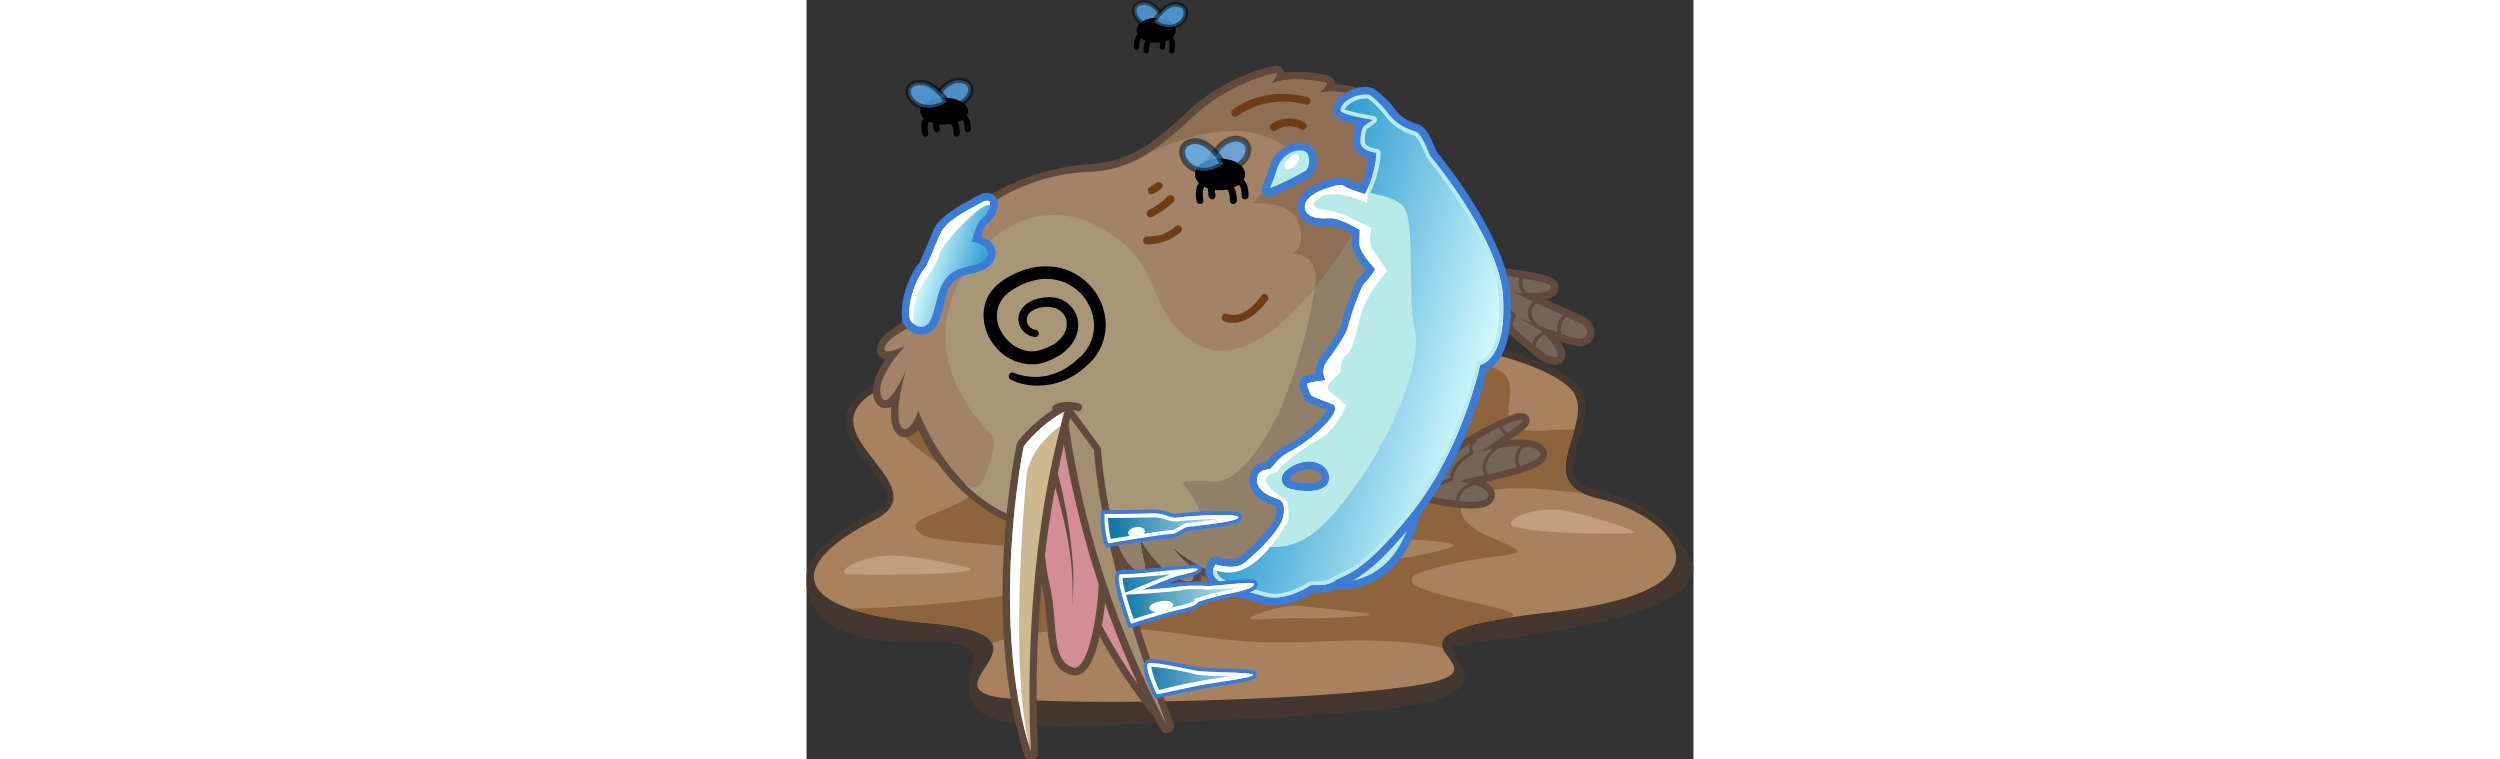 <svg xmlns="http://www.w3.org/2000/svg" height="80px" xmlns:xlink="http://www.w3.org/1999/xlink" id="Layer_2" data-name="Layer 2" viewBox="0 0 263.5 225.5"><rect x="0" y="0" width="263.5" height="225.5" fill="#333333" stroke="none"/><defs><path id="reuse-0" d="M37.8 29.6s4-7.2 9-5.5c5.3 1.7-.6 11-9 5.5Z" class="cls-23"/><path id="reuse-1" d="M41.7 30.3s-4.1-7.2-9.5-5.6c-5.4 1.7.7 11 9.5 5.6Z" class="cls-22"/><path id="reuse-2" d="M106.5 6s-3.3-6.6-7.6-5c-4.2 1.4.6 10 7.6 5Z" class="cls-23"/><path id="reuse-3" d="M103.2 6.5s3.4-6.5 7.8-5c4.5 1.5-.5 10-7.8 5Z" class="cls-22"/><path id="reuse-4" d="M119.6 48s4.1-8.5 9.6-6.5-.7 12.9-9.6 6.4Z" class="cls-23"/><path id="reuse-5" d="M123.8 48.7s-4.4-8.4-10-6.5c-5.8 2 .6 13 10 6.5Z" class="cls-22"/></defs><defs><linearGradient id="linear-gradient" x1="563.7" x2="563.7" y1="-21.1" y2="-3" gradientTransform="rotate(-74 362.5 377.2)" gradientUnits="userSpaceOnUse"><stop offset="0" stop-color="#dbffff"/><stop offset="1" stop-color="#339ed3"/></linearGradient><linearGradient xlink:href="#linear-gradient" id="linear-gradient-2" x1="569.5" x2="569.5" y1="153.2" y2="89.2"/><linearGradient id="linear-gradient-3" x1="405.6" x2="405.6" y1="426.6" y2="386.3" gradientTransform="rotate(-93 165.4 439.3)" gradientUnits="userSpaceOnUse"><stop offset="0" stop-color="#dbffff"/><stop offset="1" stop-color="#1376a6"/></linearGradient><linearGradient xlink:href="#linear-gradient-3" id="linear-gradient-4" x1="456.8" x2="456.8" y1="394.4" y2="354.4" gradientTransform="rotate(-98 187.8 414.4)"/><linearGradient xlink:href="#linear-gradient-3" id="linear-gradient-5" x1="421.4" x2="421.4" y1="474.5" y2="434.5" gradientTransform="rotate(-100 150 443.7)"/><style>.cls-11,.cls-12,.cls-4,.cls-5,.cls-6,.cls-7,.cls-8,.cls-9{stroke-linecap:round;stroke-linejoin:round}.cls-11,.cls-12{stroke:#614a3c}.cls-11,.cls-12,.cls-4,.cls-5,.cls-6,.cls-7,.cls-8,.cls-9{fill:none}.cls-4{stroke-width:1.842px}.cls-4,.cls-5,.cls-6,.cls-7,.cls-8,.cls-9{stroke:#000}.cls-14{fill:#fff}.cls-18{fill:#3c7bd6}.cls-5{stroke-width:1.357px}.cls-6{stroke-width:2.041px}.cls-19{fill:#614a3c}.cls-20{fill:#756558}.cls-7{stroke-width:1.735px}.cls-21{fill:#b7eae8}.cls-22{opacity:.5}.cls-22,.cls-23{fill:#59b2ff}.cls-8{stroke-width:1.596px}.cls-9{stroke-width:1.566px}.cls-29{fill:#703c16}.cls-30{fill:#c39e7e}.cls-11{stroke-width:1.007px}.cls-23{opacity:.47}.cls-12{stroke-width:1.113px}.cls-35{fill:#433730}</style></defs><g id="Layer_1-2" data-name="Layer 1"><path d="M75.6 214.5C61 214.5 54 213 51 209.1c-1.8-2.3-2.2-5.5-1-9.7.8-3.3.6-5.6-.5-7-2-2.6-7.6-2.6-14.1-2.6-5 0-10.8 0-16.6-1.2C.2 185 1 173.5 1 173s.5-1 1-1c1.6 0 161-13 227.2-13 23.4 0 28 1.6 29.3 2.8 3.1 3 4.3 5.8 3.6 8.5-1.8 6.1-13.4 11-36.5 15.5-9 1.7-16.2 2.6-22 3.2-7 .9-12.6 1.5-13.2 3.1-.2.6 0 1.8 2.4 4.7 1.5 1.9 2 3.6 1.2 5.3-3.3 7.4-31.5 9-81.2 11.1l-5.3.3c-13.2.6-23.6 1-32 1Z" class="cls-35"/><path d="M229.3 160c15.9 0 26.6.8 28.5 2.6 10.4 9.5-3 16.5-32.3 22.2-29.3 5.6-42.2 2-33.4 12.6 8.7 10.6-25.7 12.4-79.3 14.8-15.5.7-27.7 1.3-37.2 1.3-20.4 0-27.5-2.9-24.7-13.8 4.1-16-14-8.6-32-12.1C1.2 184 2.3 173 2.3 173s160-13 227-13m0-2.2C163 158 3.7 171 2 171c-1 .2-1.8 1-2 2 0 .5-1 13 18.6 16.8a86.8 86.8 0 0 0 16.8 1.1c6.2 0 11.6 0 13.3 2.2.9 1.2 1 3.2.2 6.2-1.2 4.5-.8 8 1.2 10.6 3.3 4.2 10.4 5.8 25.5 5.8 8.4 0 18.8-.5 32-1l5.3-.3c55.8-2.5 78.8-4.2 82.2-11.8.6-1.4.9-3.6-1.4-6.4-2-2.5-2.2-3.4-2.2-3.6.8-1 7-1.8 12.3-2.4 5.9-.7 13.1-1.5 22-3.3 24-4.6 35.5-9.6 37.4-16.2.9-3.1-.4-6.4-4-9.5-1.6-1.6-6.5-3.2-30-3.2Z" class="cls-35"/><path fill="#a8825f" d="M90.8 209.6c-14.5 0-25.6-.4-32.2-1.1-5-.6-7.7-1.7-8.6-3.6-1-2.2.5-4.6 2-7 1.5-2.3 3-4.6 2.2-6.4-1.3-2.6-7.4-4.4-18.2-5.3-21.7-2-33.4-6.5-34.8-13.5-1.1-5.9 5.2-12.4 18.3-19 3-1.6 4.7-3.2 5.1-5 .7-3.3-2.2-7.1-5.4-11.2-3.9-5-8-10.2-5.9-15.5 2.5-6.5 14-11.3 36-15.2 34.1-6 65.7-9.1 94-9.1 55.5 0 82.2 11.7 86 19 2.1 4.2.6 9.2-.9 14-1.4 4.5-2.7 8.7-1 11.8 1.3 2.2 4 3.7 8.4 4.6 11.7 2.6 24 10.5 23.6 18.8-.3 5.9-7.2 13.6-38.3 17.1-19.3 2.1-29.8 4.8-31 7.8-.5 1 .2 2.2 1.5 3.8 1.2 1.6 2.4 3.3 1.8 5-.6 1.7-2.3 2.8-5.7 3.8-13.7 3.8-61 6.2-97 6.2Z"/><path d="M143.3 98.8c53.7 0 81.3 11.2 85 18.5 5 9.9-13.4 26.4 7.3 30.9 20.6 4.5 44.6 27.1-14.6 33.7-59.3 6.6-14.8 15-33.6 20.4-13.6 3.8-61.6 6.2-96.6 6.2-13.6 0-25.2-.3-32.1-1.1-24.7-2.8 20-18.5-22.6-22.3-42.6-3.8-41.6-17.6-16.1-30.5 25.5-12.8-45.6-33.4 29.5-46.7 37.2-6.6 68.4-9.1 93.8-9.1m0-2.2c-28.3 0-60 3-94.2 9.1-22.8 4-34.1 9-36.8 16-2.3 5.8 2.2 11.5 6 16.5 3 3.7 5.9 7.5 5.3 10.2-.4 1.5-2 3-4.6 4.3C5.5 159.5-1 166.5.1 172.9c1.5 7.5 13.5 12.4 35.8 14.3 14.1 1.3 16.8 3.8 17.3 4.8.6 1.2-.8 3.4-2 5.3-1.7 2.5-3.5 5.3-2.2 8 1 2.4 4 3.7 9.4 4.3a330 330 0 0 0 32.4 1.1c36 0 83.4-2.4 97.2-6.3 3.7-1 5.7-2.4 6.4-4.4.8-2.3-.7-4.4-2-6-.6-1-1.6-2.3-1.4-2.8.5-1.2 4.5-4.3 30.2-7.1 25.6-2.9 38.8-9 39.3-18.2.5-8.9-12.3-17.2-24.5-19.8-4-.9-6.5-2.3-7.6-4.1-1.5-2.7-.3-6.7 1-11 1.6-5 3.2-10.2.9-14.7-5-9.6-37-19.7-87-19.7Z" class="cls-35"/><path d="M46.4 168.3s-17.8-4.6-26.2-2.8c-8.4 1.8-10.2 4.6-8.4 5 1.8.6 47.9.3 34.6-2.2Z" class="cls-30"/><path fill="#8d643c" d="M228.2 127.6c-2.6 0-5.4 0-8.4.3-25.6 2 5-19.7-25.5-20-30.5-.2-113.5 4.8-113.5 4.8l-38.2 2.6s-16-2.9-16 8.4 28.8 19.3 21.2 24.2c-7.6 5-20 6.4-13.8 10.7 6.2 4.2 46.3 2 46.4 10.4.2 7.5-46 11.5-67.7 11.8a101 101 0 0 0 23.4 4.3c13 1.1 17.9 3.4 19 6 4-1.6 10.8-3.2 22.8-4 32.6-2.1 38.8 5 71.3 3.6 18.3-.8 30.8-.4 39.8 1.8-1-3 1.3-6 18.1-8.7s-45.1-8-22.3-14.5c22.7-6.5 35.5-2.5 18.9-9.5-16.7-7-11.2-17.6 19.5-14l7 .6c-7.7-4-4-11.6-2-18.8Zm-80 56c-7.8 0-17.2.9-16.4 0 .8-.7 8.3-4 15-3.5s18.8 2 18.8 2c7.3.9-9.5 1.6-17.4 1.6Zm13.4-16.7L172 160s17.6.3 20 1.8c2.5 1.4-25.9 6.6-30.4 5Z"/><path d="M226.4 158.3s-10.1-.3-15.7-1.7c-5.5-1.4 5.7-7 15.7-4.7s20.8 6 19.2 6.4-15.6.2-19.2 0Z" class="cls-30"/><path d="M222.4 107.3c-1.1 0-2.8-.7-4.4-1.8-3.8-2.6-12-10.4-12.4-10.7-1.2-1.1-12.3-11.3-10.3-15 .6-1.1 2.2-1.1 2.7-1.1 1.8 0 4.5.7 7.1 1.4l3.7.8 3.4.6c6.2 1 9.3 1.6 10 3.2.2.6.2 1.2-.2 1.7-.5.8-1.7 1.8-6.6 1.8l7.2 3.3c3.5 1.5 6.5 2.9 7.8 3.6 2 1 2.9 2.6 2.5 4.3-.4 1.4-1.7 2.4-3.3 2.4a59.9 59.9 0 0 1-9.2-2.8c4 4.5 4.2 6.2 3.8 7.2-.1.3-.6 1-1.8 1Z" class="cls-20"/><path d="M198 79.8c2.6 0 7.4 1.6 10.6 2.2 4.2.9 13.8 1.7 12.5 3.8-.7 1-3.4 1.3-6 1.3s-5.1-.3-5.1-.3c4.6 2.4 16.8 7.7 20 9.3 2.8 1.5 2.3 4.5-.4 4.5a4 4 0 0 1-.6 0c-3.2-.5-17.3-6.2-17.4-6.2l6.8 4c5.4 5.8 5.5 7.7 4 7.7a8 8 0 0 1-3.8-1.6A167.4 167.4 0 0 1 206.4 94c-6-5.3-11.1-11.8-10.1-13.6.2-.4.8-.6 1.7-.6m0-2.2c-1.8 0-3 .6-3.7 1.7-1 1.8-.2 4.2 2.7 8a165.5 165.5 0 0 0 20.4 19.2c.8.5 3 1.9 5 1.9a3 3 0 0 0 2.8-1.8c.5-1.2.4-2.6-1.4-5.2a33.1 33.1 0 0 0 5.8 1.5c2.1 0 4-1.3 4.4-3.2.4-1.8-.4-4.2-3-5.6l-8-3.6-3.3-1.5c1.6-.4 2.7-1 3.3-2 .5-.8.6-1.8.2-2.7-1-2.1-4-2.8-10.8-3.9L209 80l-3.6-1c-2.7-.6-5.4-1.3-7.4-1.3Z" class="cls-19"/><path d="M224 100.2s-1.9-4 1.8-6.8M217 97s-4.7-3.9-.3-7.5M216.2 103.7s-.9-3.3 3.3-5M214.3 88s-3.6-2.5-1.5-6.5M210.1 98.8c.2-.4-1.9-2.6.2-5 0 0-4.4-3.1-2-7 0 0-4.6-3-2.4-6.3" class="cls-12"/><path d="M197.4 150.1a68 68 0 0 1-19.4-3.8c-1.4-.6-1.7-1.5-1.7-2 0-3.4 11.4-8.6 16.4-10.7 1.2-.8 11.8-8 18-9.6l1.7-.3c1 0 1.3.6 1.3.9.4 1.1-.7 2-5.8 5.6l-2.8 2c2-.3 4.4-.6 6.6-.6 3.7 0 6 .7 7 2.2.3.6.4 1.3.1 2-1 2.6-8.8 4.5-18.8 6.7l-1.8.4c2.1.6 4.3 1.5 5 3 .4.7.4 1.5 0 2.3-.7 1.3-2.6 2-5.8 2Z" class="cls-20"/><path d="M212.4 124.7c2.4 0-6.4 5.3-9 7.5l-3.2 1.9s6.3-1.5 11.5-1.5c2.8 0 5.3.4 6.1 1.8 2.4 3.7-20.2 7.2-24 8.6 0 0 10.2 1.4 8.5 4.7-.6 1-2.4 1.4-4.9 1.4-5.7 0-15-2.2-19-3.7-5.8-2.3 14.8-11 14.8-11s11.5-7.8 17.7-9.4l1.5-.3m0-2c-.5 0-1.2 0-2 .3a82 82 0 0 0-18.1 9.7c-.9.3-4.4 1.8-8 3.7-7.5 3.9-9 6-9 7.9 0 .6.3 2.1 2.3 3a69.3 69.3 0 0 0 19.8 3.8c2.3 0 5.5-.2 6.7-2.5.5-1 .5-2.2 0-3.2a5.7 5.7 0 0 0-2.4-2.2c11.5-2.6 16.9-4.3 18-7.1.5-1 .4-2-.2-2.8-1.1-1.8-3.6-2.7-7.8-2.7l-2.8.1c4.7-3.2 6.4-4.5 5.8-6.4-.2-.8-1-1.6-2.3-1.6Z" class="cls-19"/><path d="M213.5 131.8s-4.5 3.4-1.4 7.8M206.5 131.8s-8.1 5-3.9 10.1M206.1 125.7s-.1 2.6 2.8 3.7M199.7 143.3s-6.2.7-6.4 6.1M198.5 131s-2 1.4-.8 3.5c0 0-6.4 3.5-6 8 0 0-7.3 1.4-7 5.7" class="cls-11"/><path d="M159.2 173.9a22 22 0 0 1-13-4.6c-.5-.4-.6-1-.3-1.5 9-14.5 33.2-18.8 34.2-19h.2a1.1 1.1 0 0 1 1.1 1.3c0 .7-1.7 15.5-13.3 21.5a19.3 19.3 0 0 1-8.9 2.3Z" class="cls-21"/><path d="M180.3 150s-1.5 14.8-12.7 20.6a18 18 0 0 1-8.4 2.1c-7.2 0-12.3-4.3-12.3-4.3 8.8-14.2 33.4-18.4 33.4-18.4m0-2.3a2.2 2.2 0 0 0-.4 0c-1.6.3-25.8 4.7-35 19.5-.6 1-.4 2.2.5 3 .2.1 5.9 4.8 13.8 4.8 3.3 0 6.4-.8 9.5-2.4 11.6-6 13.7-20.6 13.9-22.2v-.4c0-1.3-1-2.3-2.3-2.3Zm0 4.6Z" class="cls-18"/><path fill="#a38367" d="M137.1 175.2c-1.4 0-2.8-.2-4.2-.4a52 52 0 0 1-17.6-6.3c.6 1.2 1 3 .4 4.1-.3.4-.9 1.2-2.3 1.2a8 8 0 0 1-2.7-.6c-3.9-1.5-7.4-5.3-9.7-8.3v.2c.6 2.2 1 3.8.1 4.8a2 2 0 0 1-1.6.7c-.5 0-1 0-1.5-.2-3.9-1.3-6.2-7.4-7-9.7H90c-4.4 0-16.3-.7-31.1-7.3-15.1-6.7-23.1-22-25.8-28.2-1 2-2.4 3.5-4 3.5-1 0-2.6-.5-3-4.1-.2-2 0-4.5.4-6.9-1 1.4-2.2 2.4-3.3 2.4-.6 0-1.7-.3-2.3-2.2-1.1-4 2-9 4.5-12.4l-1.3.2c-.8 0-1.4-.3-1.8-.7a2 2 0 0 1-.4-1.6c.3-2.6 4.9-5.4 7-6.4C38 60.6 64.5 51.2 85.1 49.8c12.7-1 20.5-8.2 29.6-16.6a55.3 55.3 0 0 1 24.4-12.6c.7 0 1.2.3 1.5.9 0 .2.2.6 0 1.4a40.6 40.6 0 0 1 14 .6c.4.2.8.6 1 1.2 0 .2 0 .6-.4 1.4h.6c5.9 0 12.9 2.5 14 4.5a84 84 0 0 0 9.7 10 81 81 0 0 1 13.6 25.8 82.3 82.3 0 0 1 .3 56.6c-14 36-38.4 52.2-56.4 52.2Z"/><path d="M139.2 21.8c1.5 0-1.4 3.2-1.4 3.2 2.2-1 5-1.4 7.7-1.4 4.1 0 8 .8 8.7 1 1.3.4-2 3-2 3 1.1-.2 2.4-.4 3.7-.4 5.8 0 12.2 2.6 13 4 1 1.6 9.1 9.9 10.2 10.4 1 .5 29.4 39.6 13.3 81-14.7 38-39.6 51.4-55.3 51.4-1.4 0-2.7-.1-4-.3-15.2-2.5-24.6-11.5-24.6-11.5 1.9 3.3 5.2 5.6 5.2 5.6s2.8 4.8-.3 4.8a7 7 0 0 1-2.3-.5c-6.4-2.4-12-12-12-12 0 4.3 2.8 9.4.4 9.4-.3 0-.7 0-1.1-.2-4.2-1.4-6.6-9.8-6.6-9.8h-1.7c-4.2 0-16-.6-30.7-7.1C41 144 33.2 122 33.2 122c-1 3.3-2.7 5.5-4 5.5-.9 0-1.6-1-1.8-3.2-.7-5.5 2.3-14.6 2.3-14.6s-4 9.2-6.4 9.2c-.5 0-.9-.4-1.2-1.4-1.6-5.6 7.2-14.7 7.2-14.7s-3.4 1.6-5.1 1.6c-.7 0-1.2-.2-1-1 .2-2.4 6.7-5.8 6.7-5.8A57.6 57.6 0 0 1 85.2 51c13-1 21-8.2 30.4-16.9a54.2 54.2 0 0 1 23.6-12.2m0-2.3h-.2c-1.6.1-14.7 3.4-25 12.8-8.9 8.3-16.6 15.4-29 16.3a67 67 0 0 0-29.7 8.8A60.6 60.6 0 0 0 28 96.2c-2.5 1.4-6.7 4.1-7 7-.2 1 0 1.9.6 2.6.4.3 1 .7 1.8 1-2.3 3.3-4.4 7.8-3.4 11.4.8 2.8 2.6 3 3.4 3 .3 0 1 0 1.8-.4a21 21 0 0 0 0 3.9c.5 4.7 3 5.2 4 5.2 1.4 0 2.8-.8 4-2.3a55.3 55.3 0 0 0 25.4 26.9c15 6.6 27.1 7.3 31.6 7.3 1.1 3 3.6 8.3 7.6 9.7l1.8.3a3.2 3.2 0 0 0 3.2-3.1c2.2 2.3 4.8 4.5 7.6 5.5a9 9 0 0 0 3.1.7c2 0 3-1 3.3-1.7a4 4 0 0 0 .4-2.4 52.9 52.9 0 0 0 20 5.5c9.3 0 20-4.3 29.5-12a97.1 97.1 0 0 0 28-40.8 83.4 83.4 0 0 0-.3-57.5c-2.8-8.1-6.1-14.6-8.5-18.5a31.8 31.8 0 0 0-5.7-8h.1c-1.2-.7-8.5-8.1-9.3-9.5-1.4-2.6-8.6-4.8-14-5l-.1-.6c-.2-1-1-1.7-2-2a42 42 0 0 0-13-.9l-.1-.5c-.4-1-1.4-1.5-2.5-1.5Z" class="cls-19"/><path fill="#8e6e54" d="M179 41.6c-1-.5-9.2-8.8-10.1-10.5-1-1.6-10.3-5-16.7-3.5 0 0 3.3-2.6 2-3-1.3-.3-10.8-2.2-16.4.4 0 0 3-3.4 1.3-3.2-1.6.1-14 3.5-23.5 12.2a96.5 96.5 0 0 1-14.1 11.6s19.5-10.2 33.9-5.4c14.4 4.9 7 10 7 10l-10 10.2s12.1-1 14 6.5c2 7.5-2.3 8.3-2.3 8.3s7.7-.2 7.2 8.6a148 148 0 0 1-11.2 39.6c-4.5 9-12.1 20.6-19.5 19.8-7.3-.7-8.8.3-8.8.3s10 12.9 3.6 12.3c-6.5-.6-10.5-3.7-10.5-3.7s2.7 9.2-.4 7.5a42 42 0 0 1-6.2-4.7s-2.4 2.9-6.3 5c.5 1.8 2.8 8.2 6.4 9.4 4.2 1.4.6-4.4.8-9.1 0 0 5.5 9.5 12 11.9 6.4 2.4 2.5-4.3 2.5-4.3s-3.3-2.3-5.2-5.6c0 0 9.4 9 24.6 11.5 15.2 2.5 43.3-9.7 59.3-51 16-41.5-12.3-80.6-13.3-81.1Z"/><path fill="#a89677" d="M167.1 60c-8.1 19-33.2 52.3-50.7 42.4-17.4-9.9-8-23.1-29.6-35C65 55.6 44.5 75.6 41.6 95c-2.8 19.2 12.8 33.6 14 34.7 1 1-1.5 10.1-3.3 13.4-1.6 3.2-5.2.7-5.4.6 3.5 3.4 7.6 6.6 12.5 8.8 18.6 8.2 32.4 7 32.4 7s2.4 8.5 6.6 9.9c4.2 1.4.6-4.4.8-9.1 0 0 5.5 9.5 12 11.9 6.4 2.4 2.5-4.3 2.5-4.3s-3.3-2.3-5.2-5.6c0 0 9.4 9 24.6 11.5 15.2 2.5 43.3-9.7 59.3-51 13.5-34.8-4.3-67.9-11-78a27 27 0 0 0-14.3 15.4Z"/><path d="M61.7 110.8a17.2 17.2 0 0 0 16.2-2 24 24 0 0 0 3.3-2.7 12.4 12.4 0 0 0 4.1-11 14.2 14.2 0 0 0-18-11.7 20.2 20.2 0 0 0-7.4 3.6c-2 1.7-3.3 4-3.3 6.4-.2 2.5.9 5.1 2.6 7.1 1.7 2 4 3.4 6.5 3.8 1.3.2 2.6 0 3.8-.3 1.3-.4 2.6-1 3.8-1.6 2.2-1.4 4-3.6 4-5.9 0-1.2-.2-2.3-1-3.2a5.3 5.3 0 0 0-2.9-1.9 9 9 0 0 0-3.9 0 6 6 0 0 0-3.3 1.6c-.7.8-1 2-.6 3s1.3 1.9 2.5 2a1 1 0 0 1-.3 2.1A5.4 5.4 0 0 1 63 94c.2-1 .6-1.9 1.2-2.6 1.3-1.5 3-2.3 4.7-2.7a14 14 0 0 1 2.5-.4c1 0 1.8 0 2.7.2a8.2 8.2 0 0 1 6.6 8.1c0 2-.7 3.8-1.7 5.3a13 13 0 0 1-3.8 3.6c-1.5 1-3 1.6-4.6 2.2-1.7.5-3.6.7-5.3.4-3.6-.4-6.9-2.3-9.1-5a14.5 14.5 0 0 1-3.6-9.7c0-1.8.5-3.6 1.3-5.3.9-1.6 2.1-3 3.4-4 1.4-1.2 3-2 4.4-2.7 1.5-.7 3-1.3 4.7-1.7a19 19 0 0 1 10 .2 17.7 17.7 0 0 1 12.4 15 15.8 15.8 0 0 1-5.4 13.6 24.5 24.5 0 0 1-3.9 3 20.6 20.6 0 0 1-14.1 2.8c-1.6-.3-3.1-.7-4.7-1.5a1 1 0 0 1 1-2Z"/><path fill="#918067" d="M194 117.9a80.3 80.3 0 0 0 2.4-9.8l.1-1.1.4-3.2v-.3c.2-1.2.3-2.3.3-3.5v-1l.1-2.4V92l-.2-2.3-.1-1-.3-2.8v-.4l-.5-3.2-.2-.6a85 85 0 0 0-.4-2.5l-.2-.9a89.7 89.7 0 0 0-1.3-5.1l-.2-.9-.7-2.3-.1-.4-1-2.8v-.4l-.9-2.2-.3-.7a114 114 0 0 0-1.6-4.1l-.4-.8-.7-1.6-.3-.6-1-2-.2-.6-.7-1.3-.4-.8A145.8 145.8 0 0 0 184 49l-.4-.8-.4-.6-.5-.8v-.2l-1.4-2a27 27 0 0 0-14.3 15.4c-3.2 7.4-9 17.1-16 25.5a154 154 0 0 1-11 37.8c-4.5 9-12.1 20.6-19.5 19.8-7.3-.7-8.8.3-8.8.3s10 12.9 3.6 12.3c-6.5-.6-10.5-3.7-10.5-3.7s2.7 9.2-.4 7.5a42 42 0 0 1-6.2-4.7s-2.4 2.9-6.3 5v.4l.2.2a31.7 31.7 0 0 0 .3 1v.1l.3.5v.3l.3.5.1.2.3.6v.2l.4.7.1.1 1 1.7.1.1.4.6.2.2a9.3 9.3 0 0 0 1 1l.3.2.5.3.2.2.7.3c4.2 1.4.6-4.4.8-9.1 0 0 5.5 9.5 12 11.9 6.4 2.4 2.5-4.3 2.5-4.3s-3.3-2.3-5.2-5.6c0 0 9.4 9 24.6 11.5 15.2 2.5 43.3-9.7 59.3-51 .5-1.3 1-2.5 1.3-3.7l.4-1.1Z"/><path fill="#d28d96" stroke="#614a3c" stroke-linecap="round" stroke-linejoin="round" stroke-width="2.1" d="M107 215.5s-30.8-30.9-37-83.3l7.4-9.3s12.6 59 29.7 92.6Z"/><path fill="#d28d96" stroke="#614a3c" stroke-linecap="round" stroke-linejoin="round" stroke-width="2.3" d="M69.4 148s-1 14 1.7 25.9c2.7 12 .1 23.1 7.7 25.5S89 172.6 88 162.2a215.6 215.6 0 0 0-10.9-36.3s-7.8 15.5-7.8 22Z"/><path d="M72.4 133a145.7 145.7 0 0 1 6.8 35.7c.2 4 0 8-.3 12a85.7 85.7 0 0 0-2-23.9 157.9 157.9 0 0 0-6.7-23 1.1 1.1 0 1 1 2.2-.8Z" class="cls-19"/><path fill="#a18f70" d="M107 216.6a1 1 0 0 1-.9-.5 277.9 277.9 0 0 1-29.8-93 1 1 0 0 1 2-.8l7.9 10.8.2.5c2.4 33.7 21.5 81 21.7 81.5a1 1 0 0 1-1 1.5Z"/><path d="m77.4 122.9 8 10.8c2.4 34.2 21.7 81.8 21.7 81.8A274.2 274.2 0 0 1 77.4 123m0-2.1a2.1 2.1 0 0 0-2.2 2.3c0 .5 5 47.4 30 93.5a2.1 2.1 0 0 0 3.8-1.9c-.1-.4-19.1-47.7-21.5-81.2 0-.4-.2-.7-.4-1l-8-10.9c-.5-.5-1-.8-1.7-.8Z" class="cls-19"/><path fill="#ceb891" d="M66.6 224.4a1 1 0 0 1-1-.7c-12.5-39.6-2.3-90.7-2.2-91.2l.2-.5a38.4 38.4 0 0 1 13.1-10.8 1 1 0 0 1 1 1.3 341.5 341.5 0 0 0-10 100.8 1 1 0 0 1-1 1.1Z"/><path d="M76.7 122.2c-13.7 48-10 101.1-10 101.1-12.6-39.7-2.2-90.6-2.2-90.6 5.4-7.2 12.2-10.5 12.2-10.5m0-2.1-1 .2c-.7.4-7.4 3.8-13 11-.1.3-.3.6-.3 1-.5 2-10.4 51.9 2.2 91.7a2.1 2.1 0 0 0 4.2-.8 340.7 340.7 0 0 1 10-101c0-1.1-.9-2.1-2-2.1Zm0 4.3Z" class="cls-19"/><path d="m75.5 126.5.7-4c-1.7 1-7.2 4.2-11.7 10.2 0 0-10.4 50.9 2.1 90.6-6.3-22.6-2.2-71.9-1.3-81.3.8-9.4 10.2-15.5 10.2-15.5Z" class="cls-14"/><path fill="none" stroke="#614a3c" stroke-linecap="round" stroke-linejoin="round" stroke-width="2.3" d="M80.7 121s-4-1.3-6.6.4"/><path fill="url(#linear-gradient)" d="M34.1 98.3c-2 0-4.2-1.8-4.5-3.3-1.1-6 3-14.2 4.5-15.8.6-.7 1.7-3.4 2.6-5.6.8-2 1.6-4 2.4-5.4 1.7-3.2 6.8-6 9.5-7.5l1.2-.7c1.5-.8 2.7-1.5 3.8-1.5a2 2 0 0 1 2 1.3c.8 2.2-1.7 5.2-3 6.2a15 15 0 0 0-2.1 5c1.6.4 3.4 1.3 4.2 2.7.5 1 .5 2.1 0 3.1-1.1 2.2-4 2.9-6 3.3l-1.6.5-.5.1c-1.7.6-3.6 1.3-5.1 4-.8 1.3-1.3 3.4-1.9 5.5-.7 3-1.4 5.7-2.9 7-.7.7-1.6 1-2.6 1Z"/><path d="M53.6 59.6c.4 0 .7.2.9.6.5 1.4-1.2 3.8-2.6 5-1.4 1-2.9 6.6-2.9 6.6 2.8.3 5.9 2.2 4.7 4.5-1.2 2.3-5.2 2.5-7 3.2-1.7.6-4.3 1.2-6.2 4.6-2 3.4-2.4 10.3-4.6 12.3-.6.5-1.2.7-1.8.7-1.7 0-3.2-1.5-3.4-2.3-1-5.7 2.9-13.5 4.2-14.8 1.3-1.4 3.5-8 5.2-11.2 1.7-3.2 7.2-6 9.5-7.3 1.6-.9 3-1.9 4-1.9m0-2.3c-1.4 0-2.7.8-4.3 1.7l-.9.5-.4.2c-2.8 1.6-8 4.4-10 8l-2.3 5.4c-.8 1.9-2 4.7-2.4 5.3-1.8 1.7-6 10.3-4.8 16.8.4 2 2.9 4.2 5.6 4.2a5 5 0 0 0 3.4-1.3c1.7-1.6 2.5-4.5 3.3-7.6.5-2 1-4 1.7-5.3 1.3-2.3 2.9-2.8 4.5-3.4l.5-.2 1.5-.3c2.2-.6 5.4-1.3 6.7-4 .7-1.3.7-2.8 0-4.1a7.1 7.1 0 0 0-3.8-3c.5-1.6 1.1-3 1.4-3.3 1.3-1 4.5-4.5 3.3-7.6-.5-1.2-1.6-2-3-2Z" class="cls-18"/><path d="M33.7 85.7c2.7-4.3 5-7 5.7-10.1.8-3.1 13.2-16.4 15.1-14.5v-1c-.6-1.3-2.7.2-5 1.4-2.2 1.2-7.7 4.1-9.4 7.3-1.7 3.1-3.9 9.8-5.2 11.2-1.3 1.3-5.3 9.1-4.2 14.8.1.4.6 1 1.2 1.5-.2-1.3-.6-6.7 1.8-10.6Z" class="cls-14"/><path d="M139 178.7c-1.3 0-2.5-.2-3.7-.6l-3.6-1c-5.2-1.3-10.5-2.7-11.8-5.9-.5-1.3-.3-2.7.7-4.1a1.1 1.1 0 0 1 1.3-.5s2 .6 4 .6c1.6 0 2.8-.3 3.6-1 3.2-2.5 10.4-9.3 11-13.1.7-3.4-.2-3.7-1.6-4-1.8-.6-6.4-2.7-6.2-6.6.2-3.6 3-4 4.2-4.1h.3l.7-.8c1-1.2 2.7-3.2 5.3-4.4 3.2-1.5 8.6-6 10.9-8.7 2-2.5 1.9-3.3 1.9-3.3l-2.2-.9c-3.9-1.4-5-2-5.2-3l-.4-.9c-.5-1.4-.9-2.3-.4-3 .3-.5.5-.8 4.9-1.4a6.2 6.2 0 0 1 1-5.4c3.1-4 5.8-8.3 6-9.3.2-1.1 3.6-12 4.8-13.3 1.6-1.8 2.7-3.2 3.1-3.9l-.1-.1c-2.2-2.6-4.5-5.6-4.4-8l.2-3a22 22 0 0 0-7.4-3h-2.2c-2.1 0-5.2-.3-6.4-3-.5-1-.5-2.1 0-3.2 1.2-2.7 5-4.3 6.2-4.7 2.3-.8 3.8-1.3 5-1.3.7 0 1.3.2 1.9.6.6.4 3 1.3 5 2 .7-1.6 2.3-5.2 2.8-10-1.6-.4-4.4-1.4-4.6-3.9-.2-2.6.5-5.2 1.3-5.9l.5-.4c-7.4-1.3-7.6-2.5-7.7-3.1-.3-1.1.1-2.9 3.3-4.8 1.3-.8 3.4-1.4 5-1.4.8 0 1.4.2 1.9.4 1.5.7 4.5 3.9 6.3 6.2 1.7 2.3 4.8 3.9 6.9 4.4 2 .6 3.3 3.6 4.4 6 .3.8.7 1.8 1 2 .2.3 20.5 24.8 21.5 42 1 16.6-4.6 20.5-7 21.4-.9 4.1-6.5 26.2-20.2 43.5-12.4 15.6-18 18.2-21.4 19.7-.7.3-1.3.6-1.7 1-2.3 1.5-4.8 1.5-6.2 1.5H150l-.1.1c-1.5 1-5.8 3.6-10.9 3.6Zm10.3-40.5c-1.5 0-3.7.5-6.3 2.6-.5.5-.8 1.2-.6 1.8.1.7.6 1.2 1.5 1.4 1.2.4 3.2.7 5 .7 2.2 0 4.9-.4 5.2-2.3a3 3 0 0 0-.7-2.5c-1-1-2.4-1.7-4.1-1.7Z" class="cls-21"/><path d="M166 28.1c.6 0 1 0 1.4.2 1.1.6 4 3.4 5.8 5.9a15 15 0 0 0 7.5 4.8c2.4.7 3.9 6.5 4.9 7.7 1 1.2 20.3 24.8 21.3 41.3 1 16.5-4.7 20-6.8 20.4 0 0-5.2 24.7-20.2 43.7-15 19-20 18.4-22.9 20.4a9.4 9.4 0 0 1-5.5 1.3h-.5c-.6 0-1.1 0-1.4.2-.7.4-5.4 3.5-10.6 3.5-1.1 0-2.2-.1-3.4-.5-6.4-2-17.8-3.5-14-9.3 0 0 2 .7 4.3.7 1.5 0 3.1-.3 4.3-1.2 3-2.5 10.7-9.5 11.5-14 .8-4.3-1-4.8-2.5-5.3-1.5-.4-5.5-2.3-5.3-5.3 0-3.1 2.9-3 3.7-3.2.8-.2 2.4-3.5 6-5.1 3.6-1.7 9.1-6.4 11.4-9 2.2-2.7 2.7-4.5 1.4-5.2-1.3-.6-6.5-2.2-6.7-3-.2-.9-1.2-2.8-1-3.1.3-.4 5.6-1 5.6-1s-1.8-2.9.4-5.7c2.1-2.9 5.8-8.2 6.1-9.8a82 82 0 0 1 4.5-12.7c.9-1 4-4.4 3.6-5-.4-.5-4.8-5-4.6-7.7l.1-3.8s-5.7-3.5-8.5-3.5h-2.2c-2.2 0-4.4-.3-5.4-2.3-1.1-2.7 2.2-5.1 5.5-6.3 2.2-.8 3.6-1.2 4.7-1.2.5 0 .9 0 1.2.3 1.2.8 6.2 2.4 6.2 2.4s3-4.8 3.5-12.3c0 0-4.5-.5-4.7-3-.2-2.4.6-4.6 1-5l2.7-1.8s-9.4-1.5-9.6-2.7c-.3-1.3 1.1-2.6 2.8-3.6 1.1-.7 3-1.2 4.5-1.2M149 145.9c2.9 0 5.8-.8 6.2-3.3.5-2.8-2.1-5.5-6-5.5-2 0-4.5.8-6.9 2.8-1.8 1.6-1.5 4.5 1.3 5.3 1.1.3 3.3.7 5.4.7m17-120.1c-1.8 0-4.1.6-5.6 1.6-3.7 2.2-4.2 4.4-3.9 5.9.4 2 2.5 2.7 6.7 3.6h.1c-.7 1.6-1 4-.9 5.7.2 2.4 2.3 3.9 4.5 4.6a28 28 0 0 1-2.1 7.7l-3.8-1.5c-.7-.5-1.6-.7-2.5-.7-1.4 0-3 .5-5.4 1.3-1.3.5-5.5 2.2-6.9 5.4a5 5 0 0 0 0 4c1.8 3.8 6.1 3.8 7.6 3.8l2-.1c1.2 0 4 1.2 6.3 2.5L162 72c-.2 2.6 1.9 5.4 4.2 8.2l-2.6 3a71 71 0 0 0-5 14c-.3.9-3 5-5.8 8.7a7.3 7.3 0 0 0-1.5 5.1c-3.7.6-4 1-4.4 1.7-.9 1.2-.4 2.6.3 4.1l.3.9c.4 1.6 2 2.2 5.9 3.7l1.2.4c-.2.5-.6 1-1.4 2-2.2 2.6-7.4 7-10.5 8.4a16.7 16.7 0 0 0-6 5c-3.3.6-5 2.3-5.1 5.3-.2 4.4 4.5 7 7 7.6l.9.4s.3.5 0 2.4c-.6 3-6.7 9.3-10.7 12.5-.8.6-2 .7-2.9.7-1.9 0-3.6-.6-3.6-.6a2.3 2.3 0 0 0-2.7 1c-1.4 2.2-1.2 4-.7 5.1 1.4 3.8 7 5.2 12.5 6.7 1.3.3 2.5.6 3.5 1 1.3.3 2.7.5 4.1.5 5.4 0 10-2.8 11.5-3.7h1c1.4 0 4.3 0 6.8-1.7l1.6-.8c3.5-1.6 9.3-4.2 21.8-20 13.5-17.1 19.1-38.1 20.4-43.5 2.8-1.4 8-6.2 7-22.2-1-17.7-21.6-42.5-21.8-42.7l-.8-1.8c-1.1-2.6-2.5-5.8-5.1-6.6-2.1-.5-4.9-2-6.3-4a27 27 0 0 0-6.7-6.5c-.7-.3-1.4-.5-2.3-.5Zm-17 117.8c-1.8 0-3.7-.3-4.8-.7-.2 0-.7-.2-.7-.5 0-.2 0-.5.3-.7 2.3-2 4.2-2.3 5.5-2.3 1.3 0 2.5.5 3.2 1.3.3.3.6.8.5 1.5-.2 1.3-3.4 1.4-4 1.4Z" class="cls-18"/><path fill="url(#linear-gradient-2)" d="M158.8 32.9c.2 1.2 9.6 2.7 9.6 2.7l-2.7 1.9c-.4.3-1.2 2.5-1 5 .2 2.4 4.7 2.9 4.7 2.9-.3 5-1.8 8.9-2.7 10.8s7.5 1.2 10.8 5.4c3.3 4.3 1 26.5 3.2 36.3 2.3 9.8-6.8 31.4-17 45.6-10.3 14.3-16.9 20.3-28.2 18.8-2 2-4 3.9-5.3 4.9-3 2.4-8.6.5-8.6.5-3.8 5.8 7.6 7.4 14 9.3 6.5 2 13.1-2.5 14-3 .9-.5 4.5.5 7.4-1.5 3-2 7.9-1.4 23-20.4 15-19 20.1-43.7 20.1-43.7 2-.4 7.8-3.9 6.8-20.4s-20.3-40.1-21.3-41.3c-1-1.2-2.5-7-4.9-7.7a15 15 0 0 1-7.5-4.8 25.8 25.8 0 0 0-5.8-5.9c-1.2-.6-4.2 0-5.8 1-1.7 1-3 2.3-2.8 3.6Z"/><path d="M166 29.2c.6 0 .8.1.9.2.8.4 3.5 2.9 5.4 5.5a16 16 0 0 0 8.1 5.3c1 .2 2.3 3 3 4.6.5 1.2.9 2.1 1.3 2.6.2.3 20 24.1 21 40.7.9 14-3.3 18.6-5.9 19.2-.4.1-.7.5-.8 1 0 .2-5.3 24.5-20 43-12 15.3-17.3 17.7-20.5 19.1l-2.1 1.1a8.3 8.3 0 0 1-4.9 1.2h-.5c-.8 0-1.5 0-2 .3 0 0-.2 0-.3.2-1.3.8-5.3 3.2-9.7 3.2-1 0-2-.2-3-.5l-3.7-1c-4-1-9.4-2.4-10.2-4.5 0-.2-.3-.6 0-1.3 1 .2 2.3.4 3.8.4 2 0 3.8-.5 5-1.4 2.8-2.3 11-9.7 12-14.6.8-5-1.3-6-3.4-6.7-1.4-.4-4.6-2-4.5-4.2 0-1.5 1-1.8 2.2-2h.7c.6-.2 1-.8 1.7-1.6 1-1 2.4-2.7 4.5-3.7a45 45 0 0 0 11.7-9.3c2-2.2 2.7-4 2.4-5.2-.1-.8-.6-1.3-1.3-1.7l-2.3-1c-1.2-.4-3.3-1.2-3.9-1.6a18.7 18.7 0 0 0-.7-1.8l4.4-.6a1.1 1.1 0 0 0 .8-1.7c0-.1-1.2-2.3.4-4.4.2-.4 6-8 6.4-10.3.3-1.5 3.5-11.2 4.2-12.1 4.5-5 4-5.7 3.6-6.4a9 9 0 0 0-.6-.7c-2.6-3-3.9-5.2-3.8-6.3l.2-3.9c0-.4-.2-.8-.6-1a25.7 25.7 0 0 0-9.3-3.6h-2c-2.5 0-3.8-.5-4.3-1.7-.2-.4-.2-.8 0-1.3.5-1.2 2.5-2.6 4.8-3.4 2.1-.7 3.4-1.2 4.3-1.2l.6.2a41.2 41.2 0 0 0 6.8 2.5c.4 0 .8-.2 1-.5.1-.2 3.2-5.2 3.7-12.8 0-.6-.5-1.2-1-1.2-1.2-.2-3.6-.8-3.7-2-.2-2 .4-3.6.6-4l2.5-1.8a1.1 1.1 0 0 0-.5-2c-3.4-.6-7.5-1.5-8.6-2 .2-.6.9-1.3 2.3-2.2 1-.6 2.7-1 3.9-1M149 147c5.8 0 7.1-2.6 7.4-4.2.2-1.6-.2-3.1-1.3-4.4a7.6 7.6 0 0 0-5.8-2.5c-1.8 0-4.7.6-7.7 3.2a4.2 4.2 0 0 0-1.5 4 4.3 4.3 0 0 0 3.2 3.2c1.2.3 3.4.7 5.7.7M166 28.1c-1.4 0-3.4.5-4.5 1.2-1.7 1-3 2.3-2.8 3.6.2 1.2 9.6 2.7 9.6 2.7l-2.7 1.9c-.4.3-1.2 2.5-1 5 .2 2.4 4.7 2.9 4.7 2.9-.5 7.5-3.5 12.3-3.5 12.3s-5-1.6-6.2-2.4c-.3-.2-.7-.3-1.2-.3-1 0-2.5.4-4.7 1.2-3.3 1.2-6.6 3.6-5.5 6.3 1 2 3.2 2.4 5.5 2.4l2-.1c2.9 0 8.6 3.5 8.6 3.5l-.1 3.8c-.2 2.7 4.2 7.2 4.6 7.7.3.6-2.7 4-3.6 5a82 82 0 0 0-4.5 12.7c-.3 1.6-4 7-6.1 9.8-2.2 2.8-.4 5.7-.4 5.7s-5.3.6-5.5 1c-.3.3.7 2.2.9 3 .2.9 5.4 2.5 6.7 3.1 1.3.7.8 2.5-1.4 5.1a43.6 43.6 0 0 1-11.4 9c-3.6 1.7-5.2 5-6 5.2-.8.2-3.6 0-3.7 3.2-.2 3 3.8 4.9 5.3 5.3 1.5.5 3.3 1 2.5 5.4-.8 4.4-8.4 11.4-11.5 13.9a6.9 6.9 0 0 1-4.3 1.2c-2.3 0-4.3-.7-4.3-.7-3.8 5.8 7.6 7.4 14 9.3 1.2.4 2.3.5 3.4.5 5.2 0 9.9-3.1 10.6-3.5.3-.2.8-.2 1.4-.2h.5c1.6 0 3.7 0 5.5-1.3 3-2 7.9-1.4 23-20.4 15-19 20.1-43.7 20.1-43.7 2-.4 7.8-3.9 6.8-20.4s-20.3-40.1-21.3-41.3c-1-1.2-2.5-7-4.9-7.7a15 15 0 0 1-7.5-4.8 25.8 25.8 0 0 0-5.8-5.9 3 3 0 0 0-1.3-.2ZM149 145.9c-2.1 0-4.3-.4-5.4-.7-2.8-.8-3.1-3.7-1.3-5.3 2.4-2 4.9-2.8 7-2.8 3.8 0 6.4 2.7 6 5.5-.5 2.5-3.4 3.3-6.3 3.3Z" class="cls-21"/><path d="M167.1 55.3c-.6 1.5-1.2 2.4-1.2 2.4s-5-1.6-6.2-2.4c-1-.7-2.6-.2-5.9 1-3.3 1-6.6 3.5-5.5 6.2 1.2 2.6 4.7 2.4 7.4 2.3 2.8-.1 8.7 3.5 8.7 3.5l-.1 3.8c-.2 2.7 4.2 7.2 4.6 7.7.3.6-2.7 4-3.6 5a82 82 0 0 0-4.5 12.7c-.3 1.6-4 7-6.1 9.8-2.2 2.8-.4 5.7-.4 5.7s-5.3.6-5.5 1c-.3.3.7 2.2.9 3 .2.9 5.4 2.5 6.7 3.1 1.3.7.8 2.5-1.4 5.1a43.6 43.6 0 0 1-11.4 9c-3.6 1.7-5.2 5-6 5.2-.8.2-3.6 0-3.7 3.2-.2 3 3.8 4.9 5.3 5.3 1.5.5 3.3 1 2.5 5.4-.8 4.4-8.4 11.4-11.5 13.9-3 2.4-8.6.5-8.6.5-.4.5-.6 1-.7 1.4 11.3 5.2 20-11.3 21.6-13.2 1.5-1.8.2-7.1.2-7.1s-6-3.7-6.2-6c-.2-2.2 3.5-2 3.8-3.2.4-1.2 7.2-6.5 12.2-9.2 5-2.8 7.8-10 7.8-10l-5-4.3c-2-1.8 3.2-4.8 3.3-5.4.2-.5-.4-3.5 2-5.4 2.3-2 2.9-9.1 4.9-14.1 2-5 7-10.6 7-10.6s-2-3.3-4-6c-2.1-2.8-.6-6.8-.6-6.8s-8.8-4.8-12-5.1c-3.3-.4-7.8-1.3-3.3-4.1 4.6-2.8 13.9 1.7 13.9 1.7l.6-5Z" class="cls-14"/><path fill="#b7eae8" stroke="#3c7bd6" stroke-linecap="round" stroke-linejoin="round" stroke-width="2.3" d="M138.6 50c-.7 2.8-2.9 6.6-2 7.2.9.6 10.2-4.2 12.3-5.5 2-1.3 2.5-7-.8-8-3.4-.9-8.1 1.5-9.5 6.3Z"/><path d="M146.1 46c.6.5.2 1.9-.8 3-1 1.2-2.4 1.7-3 1.2-.6-.5-.2-1.9.9-3 1-1.2 2.3-1.7 3-1.2Z" class="cls-14"/><path d="M101.1 72.6a14.8 14.8 0 0 0 10.1-3.7c.5-.4.4-1.2 0-1.6-.5-.5-1.1-.4-1.6 0a14 14 0 0 1-4 2.4c-1.6.4-3 .5-4.5.6-.6 0-1.1.5-1.1 1.2 0 .6.5 1.2 1.1 1.1ZM102.8 64.4c2.2-1.2 4.4-2.6 6.2-4.4.4-.5.4-1.2 0-1.7-.5-.4-1.2-.4-1.7 0a13.3 13.3 0 0 1-1.6 1.5c-.2.2 0 0 0 0l-.5.4a25.5 25.5 0 0 1-3.6 2.2c-.5.3-.7 1-.4 1.6.3.5 1 .7 1.6.4ZM127.9 34.5a24 24 0 0 1 20.4-3.4c1.4.4 2-1.8.6-2.2-7.6-2.1-15.7-1-22.2 3.6-1.2.9 0 2.9 1.2 2ZM139.4 38.8a7 7 0 0 1 7.5-.4c1.3.7 2.4-1.2 1.1-2a9.3 9.3 0 0 0-9.8.4c-.5.3-.7 1-.4 1.6.3.5 1 .7 1.6.4ZM103.1 57.6l2.2-1.4.5-.7-.1-.9-.7-.5-.9.1-2.2 1.4c-.2.1-.4.4-.5.7l.1.8c.2.3.4.5.7.6l.9-.1ZM124.2 95.5c5.3 1.8 10-2.5 12.9-6.4.3-.6 0-1.3-.5-1.6-.5-.4-1.2-.1-1.5.4-2.3 3.2-6 6.8-10.3 5.3-.6-.2-1.3.3-1.4.8-.2.7.2 1.3.8 1.5Z" class="cls-29"/><path fill="url(#linear-gradient-3)" d="M103.6 206.5c-.6-1.2-3.6-7.5-2.8-9.3.2-.4.4-.6.7-.7h1a76.3 76.3 0 0 1 13.6 2.2c1.3.2 4.5.3 7.7.4 8.4.3 9.2.5 9.4 1.3v.2l-.2.3c-.4.7-2.6 1-10 2.2l-7.5 1.4-11.3 2.4h-.4l-.2-.4Z"/><path d="M102.5 197c3 0 10.7 1.8 13.5 2.3 3.2.5 16.4.4 16.6 1.2.2.9-12.3 2.3-17.2 3.4l-11.3 2.4s-4.3-8.7-2.4-9.2l.8-.1m0-1.2c-.5 0-.8 0-1.1.2-.5.1-.9.4-1.1 1-.9 1.8 1.4 7 2.8 9.8l.3.8 1-.2 11.2-2.4 7.6-1.3c8.3-1.3 9.8-1.7 10.3-2.5.2-.3.3-.6.2-1-.3-1.2-1-1.3-10-1.6a81 81 0 0 1-7.5-.5c-.7 0-1.7-.3-3-.5-3.5-.8-8.4-1.8-10.7-1.8Z" class="cls-18"/><path d="M102.5 198.1a78 78 0 0 1 13.3 2.3c1.4.3 4.6.4 7.9.5h2.2l-3.1.5a155 155 0 0 0-18 3.6 26.3 26.3 0 0 1-2.4-6.9h.1m0-1.1h-.8c-1.9.6 2.4 9.3 2.4 9.3l11.3-2.4c5-1.1 17.4-2.5 17.2-3.4-.2-.8-13.4-.7-16.6-1.2-2.8-.5-10.6-2.3-13.5-2.3Z" class="cls-14"/><path fill="url(#linear-gradient-4)" d="M89.2 161.6c-1.4-3-1.3-8.6-1.3-8.9v-.5h.6a747.7 747.7 0 0 0 14.6-.3c1.9 0 3.2.5 4.3.8.8.3 1.5.5 2.2.5h.5c1.5-.3 8.3-.8 13.2-.8 4.9 0 5.4.5 5.5 1.1v.7c-.8 1-4.8 1.6-12.6 2.6l-3.1.4a7 7 0 0 0-1.7.9c-1 .5-1.9 1.1-2.9 1.1h-.1c-1.5 0-12.8 1.8-18.6 2.8h-.5l-.1-.4Z"/><path d="M103 152.5c3.3 0 4.7 1.3 6.6 1.3h.6c1.4-.3 8.2-.8 13-.8 2.8 0 5 .2 5 .7.4 1.4-13.9 2.6-15.3 3-1.4.3-3 2-4.4 2a1.8 1.8 0 0 1-.1 0c-1.9 0-18.7 2.7-18.7 2.7-1.3-2.9-1.2-8.7-1.2-8.7s10.2 0 14-.2h.5m0-1.1h-.4l-14.1.2h-1.2v1.1c0 .3 0 6.1 1.3 9.2l.4.8.9-.2a379.6 379.6 0 0 1 18.6-2.7c1.2 0 2.2-.7 3.2-1.2.5-.4 1-.7 1.5-.8l3.1-.4c9.4-1.2 12.1-1.8 12.9-2.9.2-.3.3-.7.2-1.1-.3-1.2-1.7-1.6-6.1-1.6a137.4 137.4 0 0 0-13.7.8c-.7 0-1.3-.2-2-.4-1.2-.4-2.5-.8-4.6-.8Z" class="cls-18"/><path d="M103 153.7c1.7 0 2.8.3 3.9.7.8.3 1.7.5 2.7.5h.7c1.4-.2 8-.7 12.7-.8l-7 1-3.4.4c-.7.2-1.4.7-2.1 1.1-.7.4-1.5.9-2 .9h-.1c-1.7 0-14.2 2-18 2.6a27 27 0 0 1-.8-6.2 653.5 653.5 0 0 0 13.4-.2m0-1.2h-.4c-3.9.2-14.1.2-14.1.2s-.1 5.8 1.2 8.7c0 0 16.8-2.8 18.7-2.8a1.3 1.3 0 0 1 .1 0c1.5 0 3-1.6 4.4-2 1.4-.3 15.7-1.5 15.4-3-.1-.4-2.3-.6-5-.6a135.8 135.8 0 0 0-13.7.8c-1.9 0-3.3-1.3-6.6-1.3Z" class="cls-14"/><path d="M97.8 156.6c1.4-.2 2.6.3 2.7 1.1.1.8-.9 1.6-2.2 1.8-1.4.2-2.6-.2-2.7-1-.2-.8.9-1.7 2.2-1.9Z" class="cls-14"/><path fill="url(#linear-gradient-5)" d="M96 185.5c-1.2-3-4.8-13.3-3.5-15.1a1 1 0 0 1 1-.4h.8c2 0 6.6-.4 11.1-.9 4.2-.4 8.2-.7 10-.7.6 0 1.3 0 1.4.5.1 1-1.1 1.5-5.3 2.5l-1 .2-7.3 2.8c2.7-.2 6.3-.5 7.5-.8a57 57 0 0 1 8.6-.1l4.7-.3c2.6-.3 5.6-.6 7.4-.6 1.2 0 1.8.1 2 .7.1.3 0 .6-.1.9-.4.6-1.5 1.5-6.9 2.5-4.4 1-8.6 2.2-9.7 2.6-.6 1-2.9 1.8-6.5 2.6-3.2.7-13.5 4-13.6 4l-.5.1-.2-.5Z"/><path d="M115.4 169h.8c.1.8-4.2 1.7-5.9 2-1.7.5-10.6 4.3-10.6 4.3s9-.6 11.1-1.1a56.1 56.1 0 0 1 8.5-.1c2 0 9-.9 12.1-.9.8 0 1.4 0 1.5.2.2.9-1.4 1.7-6.6 2.8-5.2 1-10 2.6-10 2.6-.2 1-3 1.8-6.3 2.5-3.2.7-13.6 4-13.6 4s-5.3-14.8-3.1-14.8h1c4 0 17.5-1.6 21-1.6m0-1.1c-1.7 0-5.7.4-10 .8a170 170 0 0 1-12 .8c-.5 0-1 .2-1.3.6-1.3 1.8 1.1 9.6 3.4 15.7l.3 1 1-.3c.2 0 10.5-3.3 13.6-4 3.7-.8 6-1.5 6.8-2.7 1.3-.4 5.3-1.6 9.5-2.4 5.2-1 6.7-1.9 7.2-2.8.3-.5.3-1 .1-1.4-.3-1-1.6-1-2.5-1-1.8 0-4.8.2-7.5.5l-4.6.4h-.2a57 57 0 0 0-8.5 0l-3.7.6 3.7-1.4 1-.3c4-1 6-1.5 5.7-3-.1-1.1-1.3-1.1-2-1.1Z" class="cls-18"/><path d="m108.2 170.6-9 3.6-4.5 1.9c-.5-2-.8-3.5-.8-4.4h.4c2.1 0 6.8-.4 11.3-.8l2.6-.3m20.4 3.9-2.5.6c-5.2 1-10 2.5-10.2 2.6l-.6.2-.1.6c-.2.2-1.3.8-5.4 1.7-2.7.6-10 2.8-12.6 3.7-.9-2.4-1.7-5-2.3-7.2l4.8-.3c.4 0 9.3-.6 11.4-1 .5-.2 1.5-.4 3.5-.4a55.1 55.1 0 0 1 4.7.2l4.9-.3 4.4-.4m-13.2-5.6c-3.6 0-17 1.7-21.1 1.7a5.6 5.6 0 0 1-1 0c-2.2 0 3.1 14.7 3.1 14.7s10.4-3.3 13.6-4c3.3-.7 6-1.4 6.3-2.5 0 0 4.8-1.6 10-2.6s6.8-2 6.6-2.8c-.1-.1-.7-.2-1.5-.2-3 0-10.2.9-12 .9h-.4a56.1 56.1 0 0 0-8.2.1c-2 .5-11.1 1-11.1 1s9-3.7 10.6-4.1c1.7-.4 6-1.3 6-2-.1-.1-.4-.2-1-.2Z" class="cls-14"/><path d="M105.1 178.6c2-.3 3.7 0 3.8 1 .2.8-1.3 1.8-3.2 2.1-2 .4-3.7 0-3.8-1-.2-.8 1.3-1.8 3.2-2Z" class="cls-14"/><use xlink:href="#reuse-0" class="cls-23"/><use xlink:href="#reuse-0" class="cls-9"/><path d="M41.4 33.7s-4-.9-2.7 4.7M46.1 34.6s1.8 0 1.8 3.8" class="cls-4"/><ellipse cx="40.9" cy="33" rx="7.1" ry="4"/><path d="M38 35s-4-1-2.7 4.7M42.7 35.9s1.9 0 1.9 3.8" class="cls-4"/><use xlink:href="#reuse-1" class="cls-22"/><use xlink:href="#reuse-1" class="cls-9"/><use xlink:href="#reuse-2" class="cls-23"/><use xlink:href="#reuse-2" class="cls-5"/><path d="M103.5 9.7s3.2-.9 2.2 4.3M99.6 10.5S98 10.5 98 14" class="cls-8"/><ellipse cx="103.9" cy="9" rx="5.8" ry="3.7"/><path d="M106.2 10.8s3.3-.8 2.3 4.3M102.4 11.7s-1.5 0-1.5 3.4" class="cls-8"/><use xlink:href="#reuse-3" class="cls-22"/><use xlink:href="#reuse-3" class="cls-5"/><use xlink:href="#reuse-4" class="cls-23"/><use xlink:href="#reuse-4" class="cls-7"/><path d="M123.4 52.7s-4.2-1-2.9 5.5M128.4 53.8s1.9 0 1.9 4.4" class="cls-6"/><path d="M130.3 51.8c0 2.6-3.4 4.7-7.5 4.7s-7.4-2-7.4-4.7 3.3-4.7 7.4-4.7 7.5 2.1 7.5 4.7Z"/><path d="M119.9 54.2s-4.2-1.1-3 5.4M124.8 55.2s2 0 2 4.4" class="cls-6"/><use xlink:href="#reuse-5" class="cls-22"/><use xlink:href="#reuse-5" class="cls-7"/></g></svg>